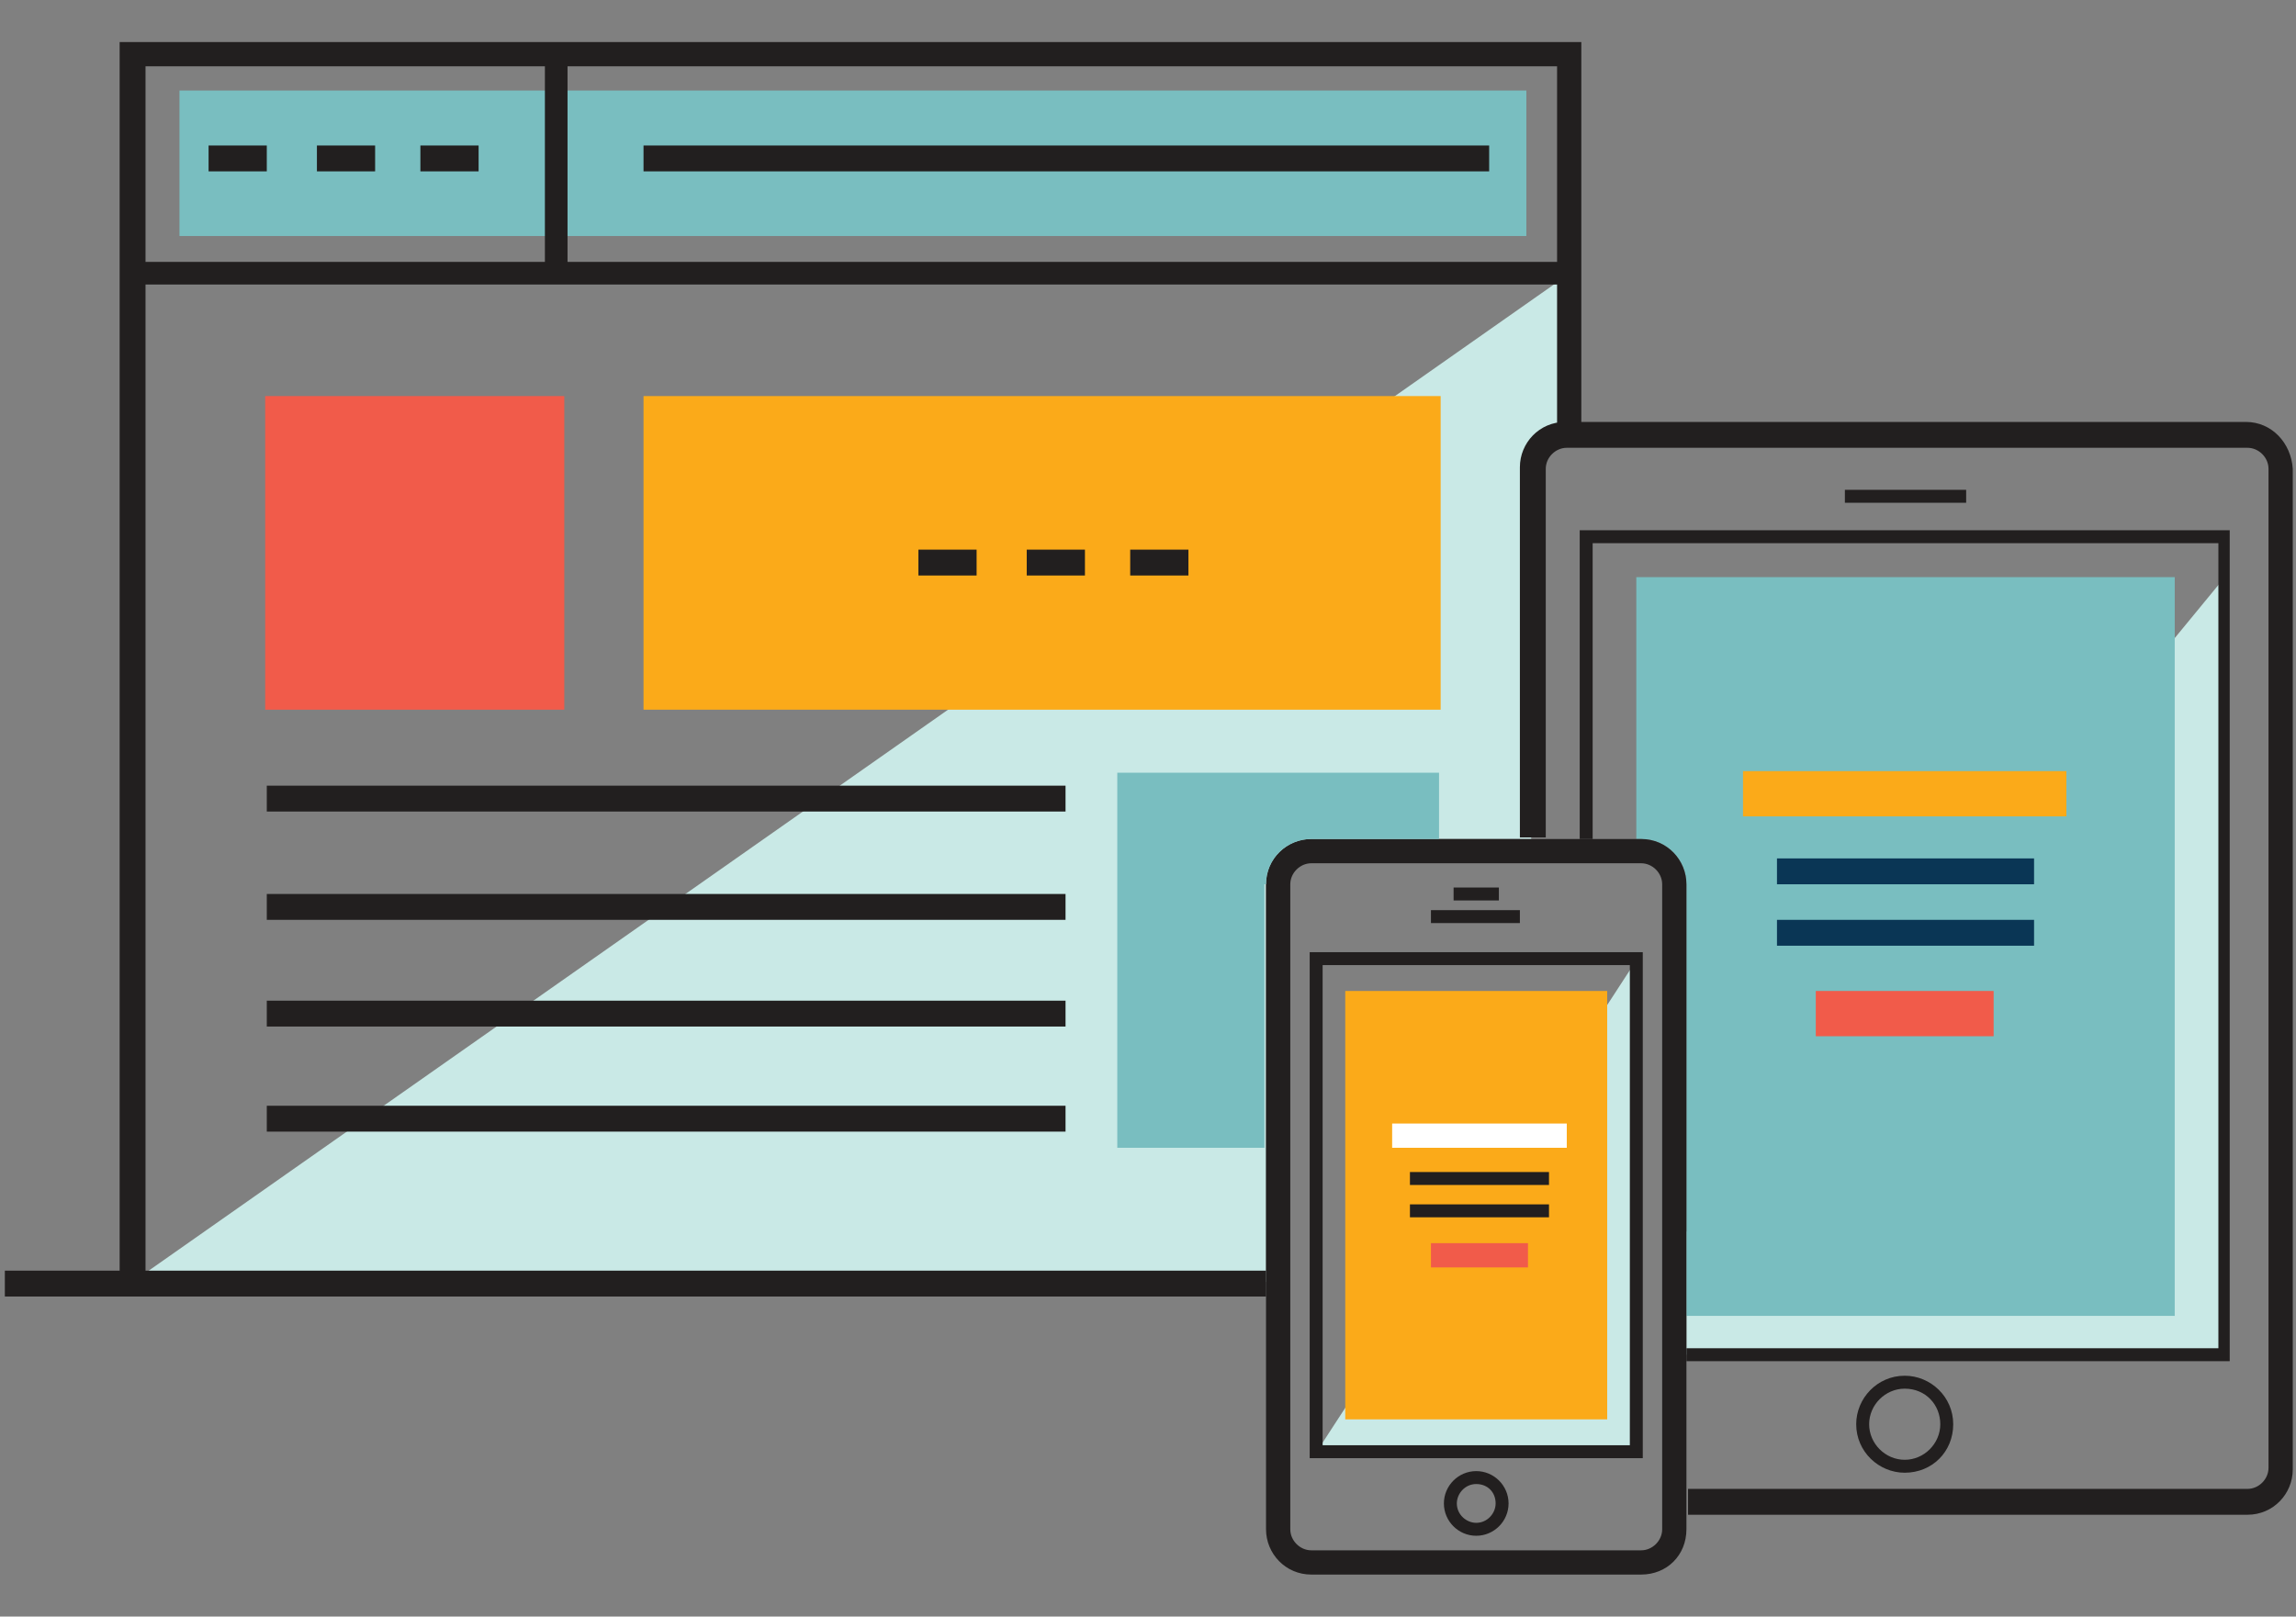<?xml version="1.0" encoding="utf-8"?>
<!-- Generator: Adobe Illustrator 20.0.0, SVG Export Plug-In . SVG Version: 6.00 Build 0)  -->
<svg version="1.1" id="Layer_1" xmlns="http://www.w3.org/2000/svg" xmlns:xlink="http://www.w3.org/1999/xlink" x="0px" y="0px"
	 viewBox="0 0 142 100" style="enable-background:new 0 0 142 100;" xml:space="preserve">
<rect x="0" y="0" width="142" height="100" fill="#808080" stroke="none"/>
<style type="text/css">
	.st0{fill:#F15B4A;}
	.st1{clip-path:url(#SVGID_2_);}
	.st2{fill:#FCF7E9;}
	.st3{fill:#C7C4BC;}
	.st4{clip-path:url(#SVGID_4_);}
	.st5{fill:#FFFFFF;}
	.st6{fill:#EDC393;}
	.st7{fill:#B1B3B6;}
	.st8{fill:#333132;}
	.st9{fill:#4F341A;}
	.st10{fill:#2A160C;}
	.st11{fill:#452B13;}
	.st12{fill:#4D4E4A;}
	.st13{fill:#3E3B3A;}
	.st14{opacity:0.5;fill:#8F8C86;}
	.st15{opacity:0.5;clip-path:url(#SVGID_6_);fill:#8F8C86;}
	.st16{fill:#F37223;}
	.st17{fill:#BF5A28;}
	.st18{fill:#DAB17C;}
	.st19{fill:#F89420;}
	.st20{fill:url(#SVGID_7_);}
	.st21{fill:#FDBE14;}
	.st22{fill:#F2F2F2;}
	.st23{clip-path:url(#SVGID_9_);}
	.st24{fill:#06BDCD;}
	.st25{opacity:0.5;clip-path:url(#SVGID_9_);}
	.st26{fill:#8F8C86;}
	.st27{fill:#79BEC0;}
	.st28{opacity:0.5;fill:#FFFFFF;}
	.st29{clip-path:url(#SVGID_11_);}
	.st30{fill:#C5DA4E;}
	.st31{fill:#A3BD3D;}
	.st32{fill:#6AB352;}
	.st33{fill:#5A462C;}
	.st34{fill:#D4E172;}
	.st35{fill:#ECEC83;}
	.st36{fill:#C2E1F1;}
	.st37{fill:#8BA3B0;}
	.st38{fill:#8FC640;}
	.st39{fill:#72A441;}
	.st40{fill:#976339;}
	.st41{fill:#7A4F2A;}
	
		.st42{fill:none;stroke:#FFFFFF;stroke-width:0.771;stroke-linecap:round;stroke-linejoin:round;stroke-miterlimit:10;stroke-dasharray:4.626;}
	
		.st43{fill:none;stroke:#FFFFFF;stroke-width:0.694;stroke-linecap:round;stroke-linejoin:round;stroke-miterlimit:10;stroke-dasharray:4.162;}
	.st44{fill:#D46528;}
	.st45{fill:#F3F1E6;}
	.st46{fill:#D4D2C3;}
	.st47{clip-path:url(#SVGID_25_);}
	.st48{fill:#EEE809;}
	.st49{fill:#94D9F8;}
	.st50{fill:#211E1F;}
	.st51{fill:#231F20;}
	.st52{fill:#F7941F;}
	.st53{fill:#47B77B;}
	.st54{fill:#221F1F;}
	.st55{fill:#F5EB0E;}
	.st56{fill:#EBE70E;}
	.st57{fill:url(#);}
	.st58{fill:none;stroke:url(#);stroke-miterlimit:10;}
	.st59{fill:#F7941D;}
	.st60{fill:#45B97C;}
	.st61{fill:none;stroke:#010101;stroke-miterlimit:10;}
	.st62{fill:#010101;}
	.st63{fill:#4BC3C9;}
	.st64{fill:#DD1D4F;}
	.st65{fill:none;stroke:#231F20;stroke-width:0.963;stroke-linecap:round;stroke-linejoin:round;stroke-miterlimit:10;}
	.st66{fill:none;stroke:url(#);stroke-width:0.69;stroke-miterlimit:10;}
	.st67{fill:#FBAA19;}
	.st68{fill:none;stroke:#221F1F;stroke-width:0.869;stroke-miterlimit:10;}
	.st69{fill:none;stroke:#221F1F;stroke-width:0.857;stroke-miterlimit:10;}
	.st70{fill:none;stroke:url(#);stroke-width:0.77;stroke-miterlimit:10;}
	.st71{fill:none;stroke:#221F1F;stroke-width:0.803;stroke-miterlimit:10;}
	.st72{fill:#FFFFFF;stroke:url(#);stroke-width:0.69;stroke-miterlimit:10;}
	.st73{fill:none;stroke:url(#);stroke-width:0.46;stroke-miterlimit:10;}
	.st74{fill:none;stroke:#79BEC0;stroke-width:2.3;stroke-miterlimit:10;}
	.st75{fill:#C9E9E6;}
	.st76{fill:#E5EFF5;}
	.st77{fill:#0A3655;}
	.st78{fill:none;stroke:#79BEC0;stroke-width:1.282;stroke-miterlimit:10;}
	.st79{fill:none;stroke:#F15B4A;stroke-miterlimit:10;}
	.st80{fill:none;stroke:#F15B4A;stroke-width:2;stroke-linecap:round;stroke-linejoin:round;stroke-miterlimit:10;}
	.st81{fill:#FFFFFF;stroke:#F15B4A;stroke-miterlimit:10;}
</style>
<g>
	<polygon class="st75" points="104.3,76.2 104.3,83.8 137.6,83.8 137.6,35.7 	"/>
	<path class="st27" d="M101.2,35.7v16.2h0.3c1.6,0,2.8,1.3,2.8,2.8v26.7h30.2V35.7H101.2z"/>
	<path class="st75" d="M78.3,54.7c0-1.6,1.3-2.8,2.8-2.8h13.6V29.7c0-1.4,1-2.6,2.4-2.8v-10L8.2,79.3l70.1,0V54.7z"/>
	<rect x="11.1" y="5.6" class="st27" width="83.3" height="9"/>
	<rect x="8.2" y="16.2" class="st54" width="88.9" height="1.4"/>
	<rect x="33.7" y="3.3" class="st54" width="1.4" height="13.6"/>
	<rect x="39.8" y="9" class="st54" width="52.3" height="1.6"/>
	<rect x="16.5" y="48.6" class="st54" width="49.4" height="1.6"/>
	<rect x="16.5" y="55.3" class="st54" width="49.4" height="1.6"/>
	<rect x="16.5" y="61.9" class="st54" width="49.4" height="1.6"/>
	<rect x="16.5" y="68.4" class="st54" width="49.4" height="1.6"/>
	<rect x="39.8" y="24.5" class="st67" width="49.3" height="19.4"/>
	<rect x="16.4" y="24.5" class="st0" width="18.5" height="19.4"/>
	<rect x="12.9" y="9" class="st54" width="3.6" height="1.6"/>
	<rect x="19.6" y="9" class="st54" width="3.6" height="1.6"/>
	<rect x="26" y="9" class="st54" width="3.6" height="1.6"/>
	<rect x="56.8" y="34" class="st54" width="3.6" height="1.6"/>
	<rect x="63.5" y="34" class="st54" width="3.6" height="1.6"/>
	<rect x="69.9" y="34" class="st54" width="3.6" height="1.6"/>
	<path class="st54" d="M96.3,27.2c0.4-0.2,0.8-0.3,1.2-0.3h0.3V2.6H7.4v76.8H9V4.1h87.3V27.2z"/>
	<rect x="114.1" y="30.3" class="st54" width="7.5" height="0.8"/>
	<path class="st54" d="M117.8,91.1c-1.6,0-3-1.3-3-3c0-1.6,1.3-3,3-3c1.6,0,3,1.3,3,3C120.8,89.8,119.5,91.1,117.8,91.1z
		 M117.8,85.9c-1.2,0-2.2,1-2.2,2.2c0,1.2,1,2.2,2.2,2.2c1.2,0,2.2-1,2.2-2.2C120,86.9,119.1,85.9,117.8,85.9z"/>
	<rect id="XMLID_7_" x="107.8" y="47.7" class="st67" width="20" height="2.8"/>
	<rect id="XMLID_6_" x="112.3" y="61.3" class="st0" width="11" height="2.8"/>
	<rect x="109.9" y="53.1" class="st77" width="15.9" height="1.6"/>
	<rect x="109.9" y="56.9" class="st77" width="15.9" height="1.6"/>
	<path class="st54" d="M101.5,97.4H81.1c-1.6,0-2.8-1.3-2.8-2.8V54.7c0-1.6,1.3-2.8,2.8-2.8h20.4c1.6,0,2.8,1.3,2.8,2.8v39.9
		C104.3,96.2,103.1,97.4,101.5,97.4z M81.1,53.4c-0.7,0-1.3,0.6-1.3,1.3v39.9c0,0.7,0.6,1.3,1.3,1.3h20.4c0.7,0,1.3-0.6,1.3-1.3
		V54.7c0-0.7-0.6-1.3-1.3-1.3H81.1z"/>
	<rect x="88.5" y="56.3" class="st54" width="5.5" height="0.8"/>
	<rect x="89.9" y="54.9" class="st54" width="2.8" height="0.8"/>
	<path class="st54" d="M91.3,95c-1.1,0-2-0.9-2-2c0-1.1,0.9-2,2-2c1.1,0,2,0.9,2,2C93.3,94.1,92.4,95,91.3,95z M91.3,91.8
		c-0.7,0-1.2,0.6-1.2,1.2c0,0.7,0.6,1.2,1.2,1.2c0.7,0,1.2-0.6,1.2-1.2C92.5,92.3,92,91.8,91.3,91.8z"/>
	<polyline class="st75" points="101.2,89.7 101.2,59.4 81.5,89.7 	"/>
	<path class="st54" d="M101.6,90.2H81V58.9h20.6V90.2z M81.8,89.4h19V59.7h-19L81.8,89.4z"/>
	<rect x="83.2" y="61.3" class="st67" width="16.2" height="26.5"/>
	<rect id="XMLID_5_" x="86.1" y="69.5" class="st5" width="10.8" height="1.5"/>
	<rect id="XMLID_4_" x="88.5" y="76.9" class="st0" width="6" height="1.5"/>
	<rect x="87.2" y="72.5" class="st54" width="8.6" height="0.8"/>
	<rect x="87.2" y="74.5" class="st54" width="8.6" height="0.8"/>
	<polygon class="st54" points="97.7,32.8 97.7,51.9 98.5,51.9 98.5,33.6 137.2,33.6 137.2,83.4 104.3,83.4 104.3,84.2 137.9,84.2 
		137.9,32.8 	"/>
	<path class="st54" d="M138.9,26.1H96.8c-1.6,0-2.8,1.3-2.8,2.8v22.9h1.6V29c0-0.7,0.6-1.3,1.3-1.3h42.1c0.7,0,1.3,0.6,1.3,1.3v61.8
		c0,0.7-0.6,1.3-1.3,1.3h-34.6v1.6h34.6c1.6,0,2.8-1.3,2.8-2.8V29C141.7,27.4,140.5,26.1,138.9,26.1z"/>
	<path class="st27" d="M78.3,54.7c0-1.6,1.3-2.8,2.8-2.8H89v-4.1H69.1v23.2h9.1V54.7z"/>
	<g>
		<rect x="0.3" y="78.6" class="st54" width="78" height="1.6"/>
	</g>
</g>
</svg>
